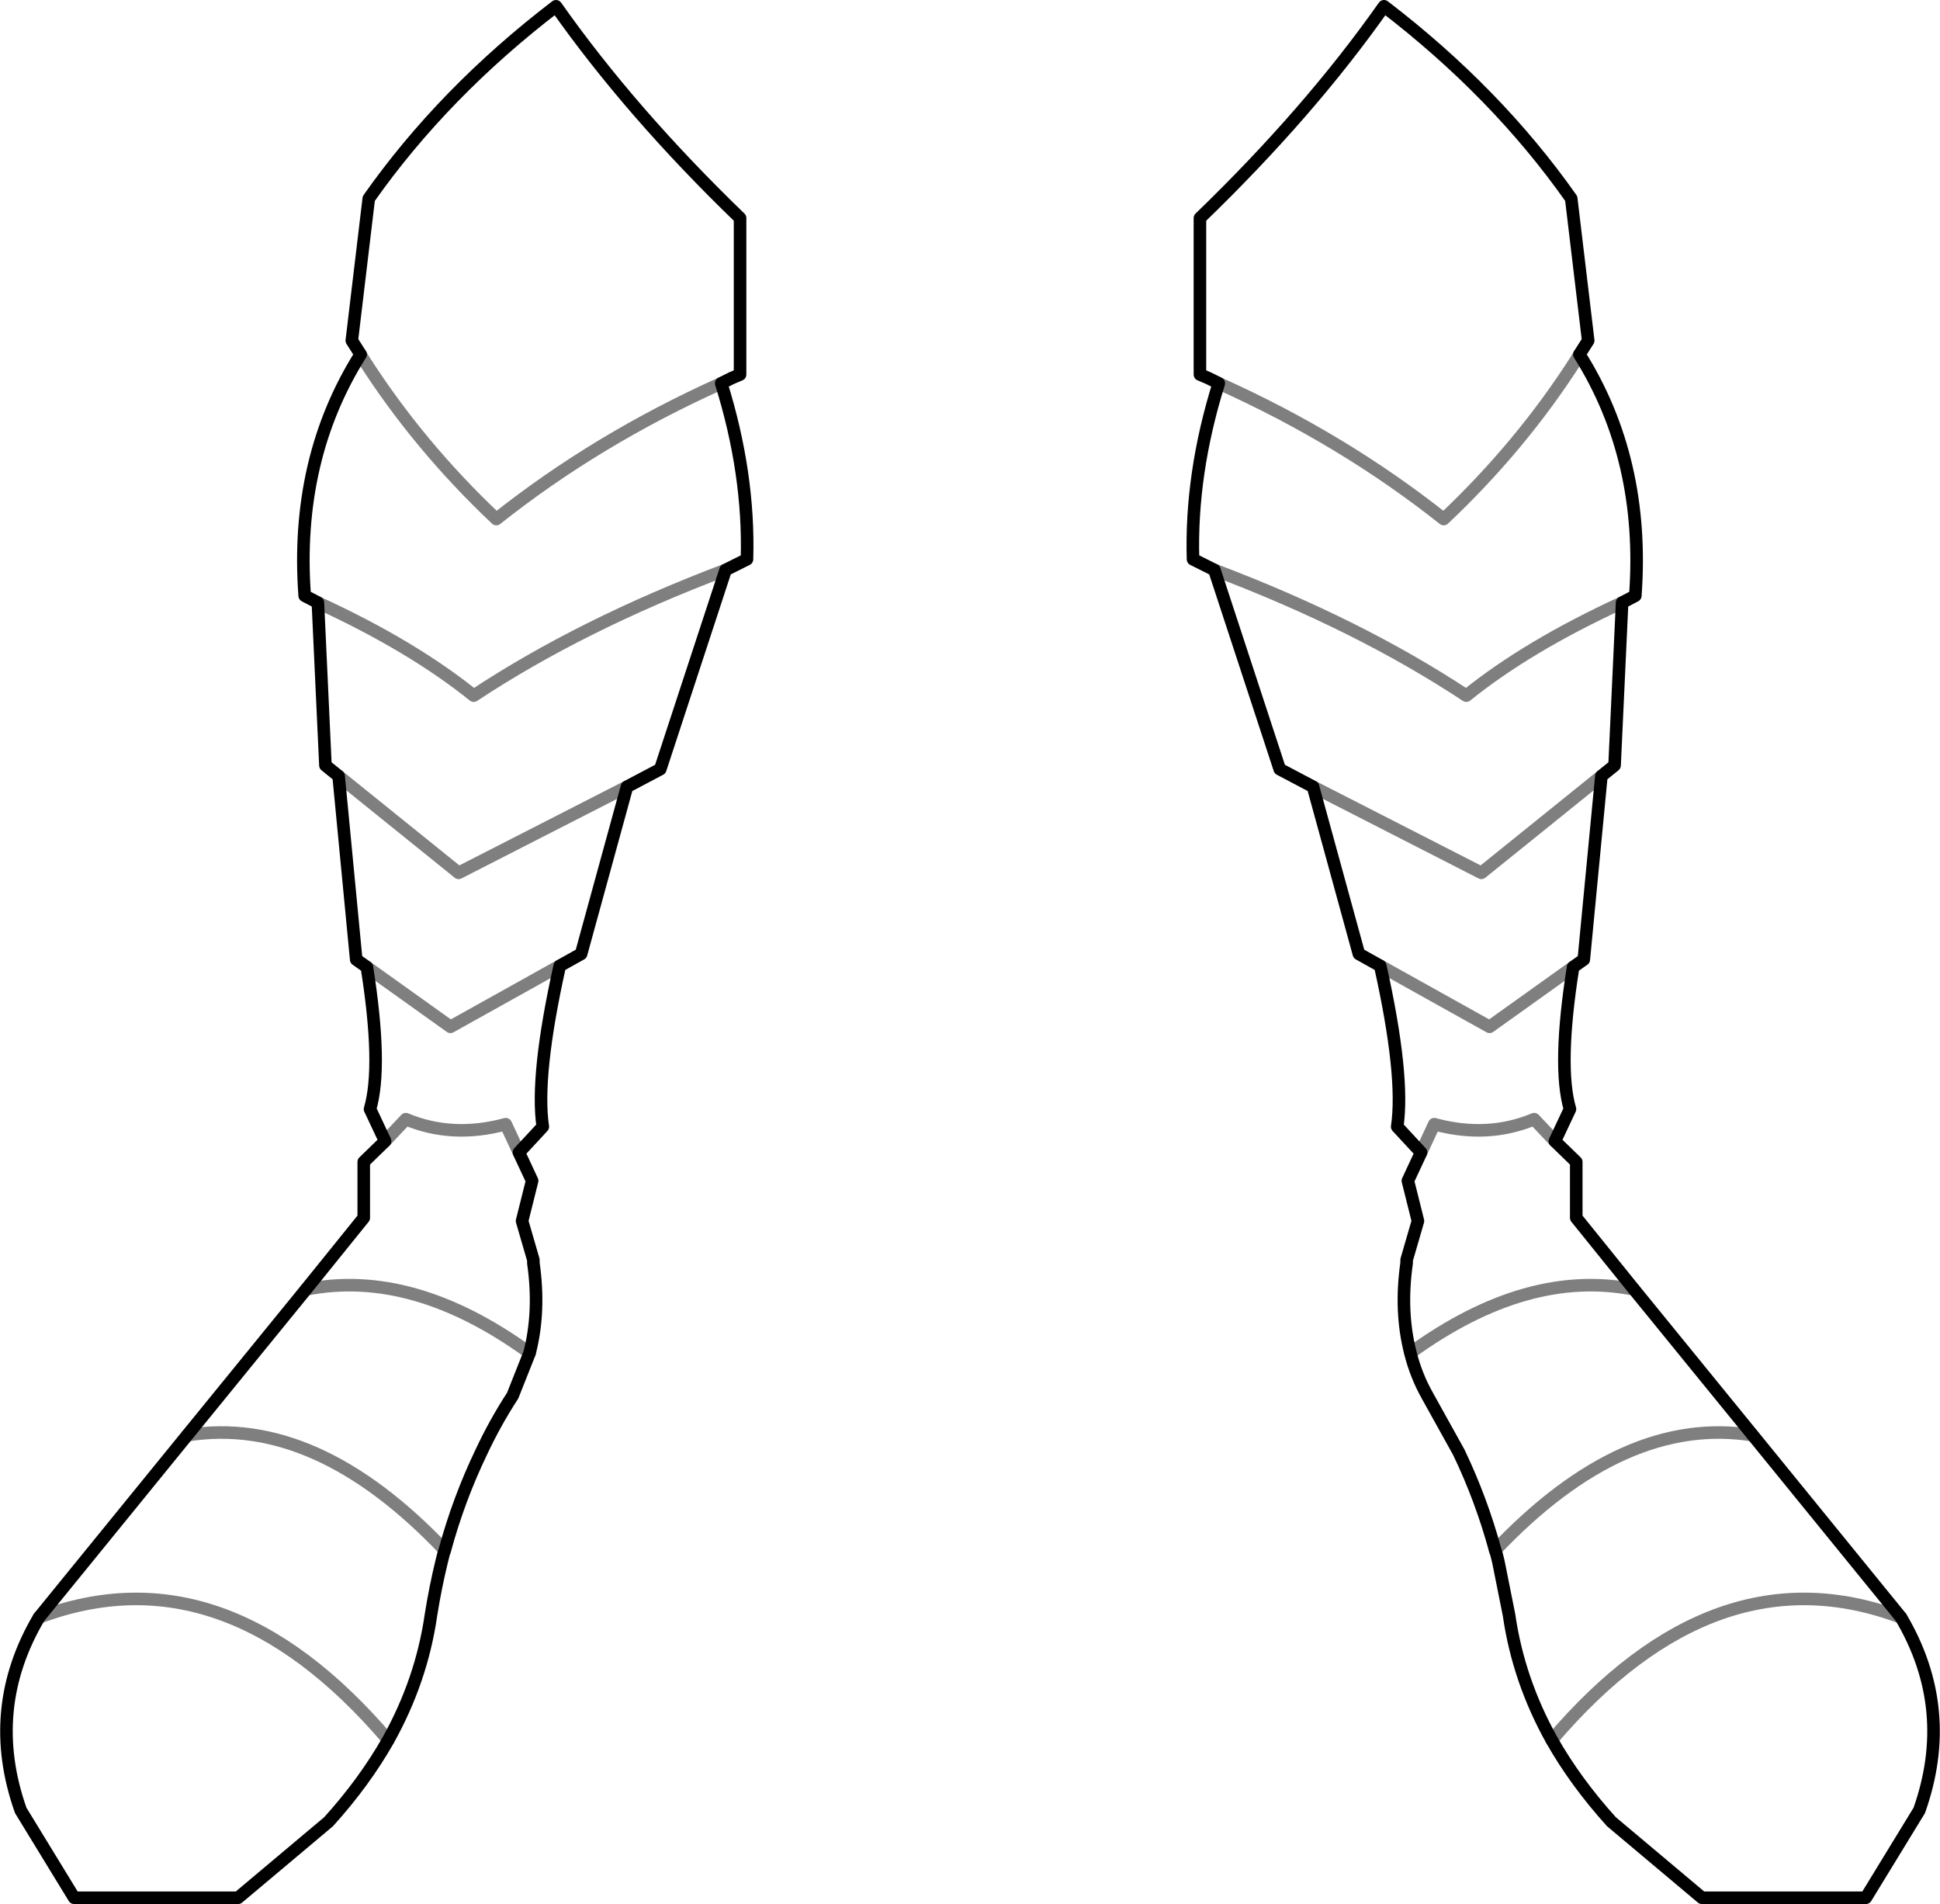 <?xml version="1.0" encoding="UTF-8" standalone="no"?>
<svg xmlns:xlink="http://www.w3.org/1999/xlink" height="151.5px" width="154.4px" xmlns="http://www.w3.org/2000/svg">
  <g transform="matrix(1.0, 0.0, 0.0, 1.0, -322.6, -409.0)">
    <path d="M448.3 437.2 L449.0 436.1 447.65 424.8 Q441.7 416.35 432.75 409.5 426.8 417.95 418.1 426.35 L418.1 438.8 418.8 439.1 419.6 439.5 M448.3 437.2 Q453.55 445.55 452.75 456.4 L451.7 456.95 451.1 469.9 450.05 470.75 448.65 485.35 447.8 485.95 Q446.55 493.85 447.55 497.25 L446.35 499.8 448.05 501.45 448.05 505.9 452.65 511.6 462.1 523.2 473.9 537.7 Q478.2 545.0 475.35 553.05 L471.1 560.0 458.05 560.0 450.85 553.95 Q448.0 550.8 446.1 547.45 443.45 542.7 442.7 537.5 L441.85 533.25 441.7 532.65 441.6 532.35 Q440.5 528.3 438.7 524.55 L436.2 520.05 Q435.3 518.45 434.85 516.65 434.0 513.35 434.55 509.5 L434.55 509.25 435.45 506.15 434.65 502.95 435.7 500.7 433.8 498.65 Q434.4 494.6 432.45 485.85 L430.75 484.9 427.1 471.6 424.45 470.2 419.25 454.35 417.55 453.5 Q417.35 446.7 419.6 439.5 M380.0 439.5 Q382.25 446.7 382.05 453.5 L380.35 454.35 375.15 470.2 372.5 471.6 368.85 484.9 367.15 485.85 Q365.2 494.6 365.8 498.65 L363.9 500.7 364.95 502.95 364.15 506.15 365.05 509.25 365.05 509.5 Q365.6 513.35 364.75 516.65 L363.4 520.05 Q362.0 522.2 360.9 524.55 359.1 528.3 358.0 532.35 L357.9 532.65 357.75 533.25 Q357.25 535.3 356.9 537.5 356.15 542.7 353.5 547.45 351.6 550.8 348.75 553.95 L341.55 560.0 328.5 560.0 324.25 553.05 Q321.4 545.0 325.7 537.7 L337.5 523.2 346.95 511.6 351.55 505.9 351.55 501.45 353.25 499.8 352.05 497.25 Q353.05 493.85 351.8 485.95 L350.95 485.35 349.55 470.75 348.5 469.9 347.9 456.95 346.85 456.4 Q346.05 445.55 351.3 437.2 L350.6 436.1 351.95 424.8 Q357.9 416.35 366.85 409.5 372.8 417.95 381.5 426.35 L381.5 438.8 380.8 439.1 380.0 439.5" fill="none" stroke="#000000" stroke-linecap="round" stroke-linejoin="round" stroke-width="1.0"/>
    <path d="M419.6 439.5 Q429.5 443.95 437.5 450.3 443.7 444.45 448.1 437.55 L448.3 437.2 M432.45 485.85 L441.15 490.7 447.8 485.95 M450.05 470.75 L440.5 478.45 427.1 471.6 M419.25 454.35 Q430.75 458.7 439.3 464.35 444.2 460.4 451.7 456.95 M380.0 439.5 Q370.1 443.95 362.1 450.3 355.9 444.45 351.5 437.55 L351.3 437.2 M349.55 470.75 L359.1 478.45 372.5 471.6 M367.15 485.85 L358.45 490.7 351.8 485.95 M380.35 454.35 Q368.85 458.7 360.3 464.35 355.4 460.4 347.9 456.95 M353.25 499.8 L354.9 498.05 Q358.6 499.6 362.85 498.45 L363.9 500.7 M337.5 523.2 Q347.75 521.55 358.0 532.35 M353.5 547.45 Q340.45 532.15 325.7 537.7 M364.75 516.65 Q355.45 509.9 346.95 511.6 M446.35 499.8 L444.7 498.05 Q441.0 499.6 436.75 498.45 L435.7 500.7 M462.1 523.2 Q451.85 521.55 441.6 532.35 M446.1 547.45 Q459.15 532.15 473.9 537.7 M434.85 516.65 Q444.15 509.9 452.65 511.6" fill="none" stroke="#000000" stroke-linecap="round" stroke-linejoin="round" stroke-opacity="0.502" stroke-width="1.0"/>
  </g>
</svg>
